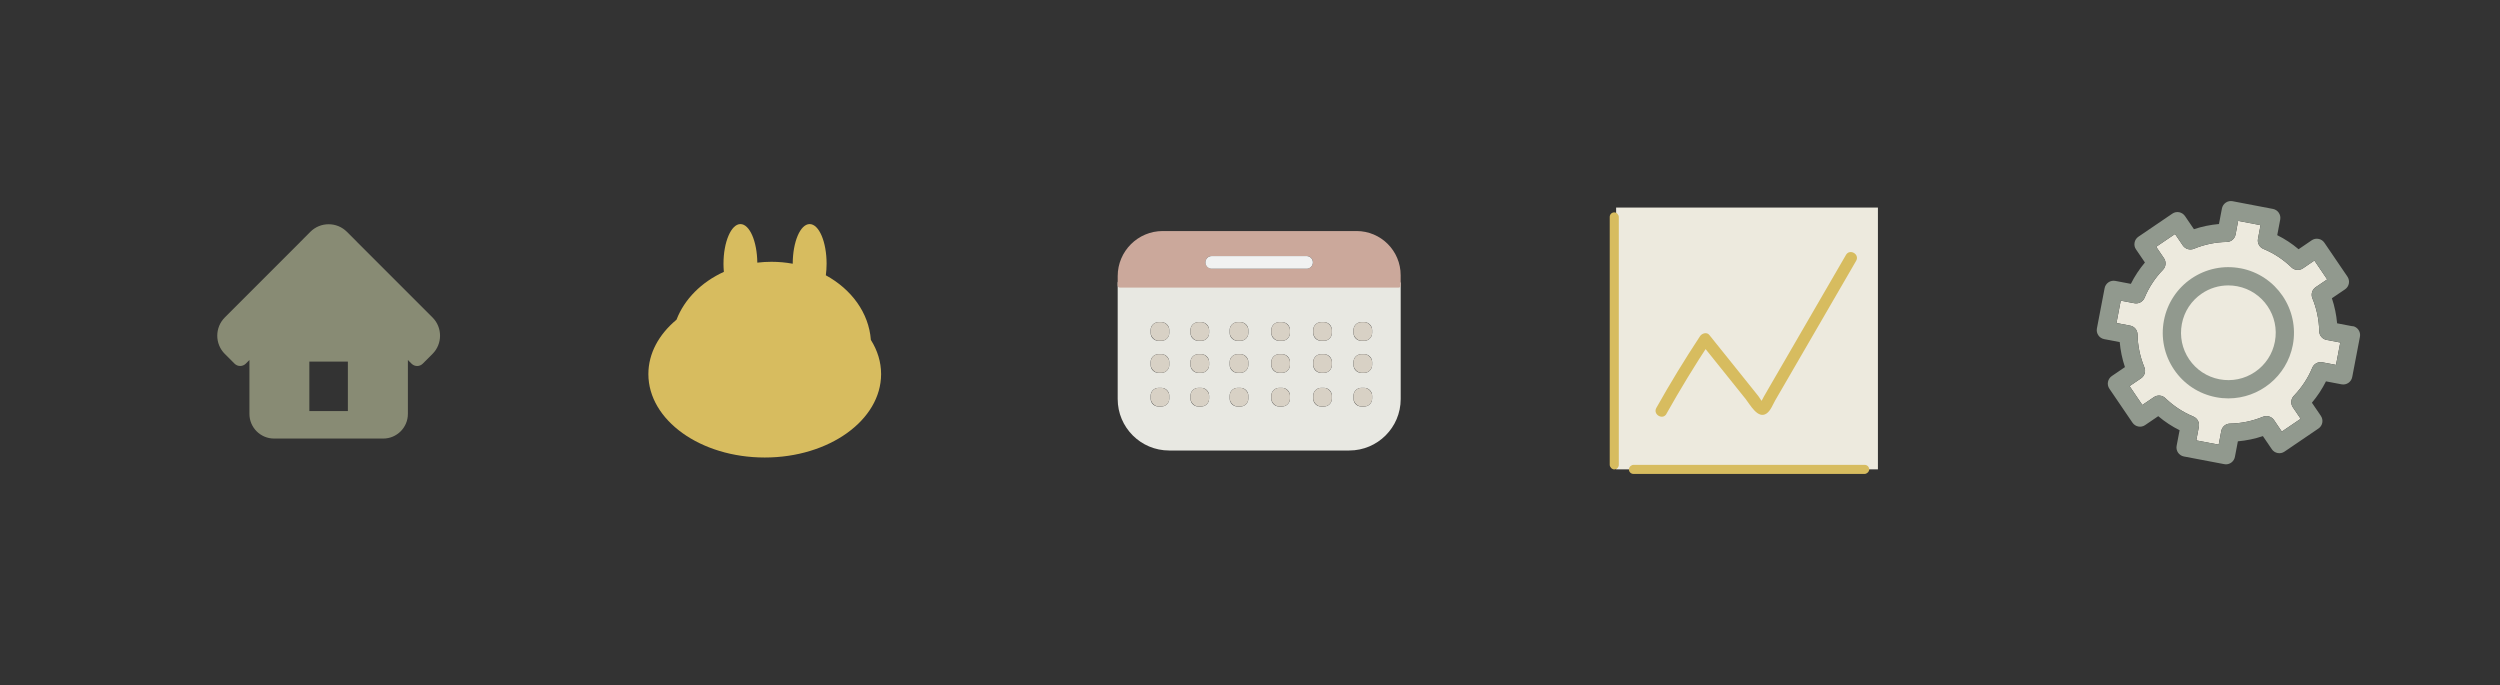 <?xml version="1.0" encoding="UTF-8"?>
<svg id="Layer_1" data-name="Layer 1" xmlns="http://www.w3.org/2000/svg" viewBox="0 0 531.52 145.69">
  <rect x="0" y="0" width="531.52" height="145.69" fill="#333333" stroke="none"/>
  <defs>
    <style>
      .cls-1 {
        fill: #edeade;
      }

      .cls-2 {
        fill: #e8e8e2;
      }

      .cls-3 {
        fill: #f1f2f2;
      }

      .cls-4 {
        fill: #91998e;
      }

      .cls-5 {
        fill: #d7bc5f;
      }

      .cls-6 {
        fill: #cba89b;
      }

      .cls-7 {
        fill: #d8d1c5;
      }

      .cls-8 {
        fill: #888b74;
      }
    </style>
  </defs>
  <path class="cls-5" d="m185.15,72.25c-.43-5.75-4.13-10.75-9.57-13.72.1-.78.16-1.61.16-2.46,0-4.66-1.61-8.43-3.6-8.43s-3.59,3.77-3.6,8.43c-1.46-.27-2.98-.41-4.53-.41-1.02,0-2.02.06-3,.18-.05-4.55-1.64-8.2-3.59-8.2s-3.6,3.77-3.6,8.43c0,.59.03,1.17.08,1.73-4.75,2.16-8.39,5.8-10.07,10.17-3.73,3.11-5.98,7.14-5.98,11.56,0,9.8,11.08,17.74,24.74,17.74s24.74-7.94,24.74-17.74c0-2.59-.78-5.05-2.18-7.27Z"/>
  <g>
    <path class="cls-2" d="m297.38,60.24h-59.34c-.23,0-.41-.18-.41-.41v25.01c0,6.04,4.9,10.94,10.94,10.94h38.29c6.04,0,10.94-4.9,10.94-10.94v-25.01c0,.23-.18.41-.41.41Zm-48.78,24.51c0,.93-.75,1.68-1.68,1.68h-.61c-.93,0-1.68-.75-1.68-1.68v-.61c0-.93.75-1.68,1.68-1.68h.61c.93,0,1.68.75,1.68,1.68v.61Zm0-7.16c0,.93-.75,1.68-1.68,1.68h-.61c-.93,0-1.68-.75-1.68-1.68v-.61c0-.93.75-1.68,1.68-1.68h.61c.93,0,1.68.75,1.68,1.68v.61Zm0-6.81c0,.93-.75,1.68-1.68,1.68h-.61c-.93,0-1.68-.75-1.68-1.68v-.61c0-.93.75-1.68,1.68-1.68h.61c.93,0,1.68.75,1.68,1.68v.61Zm8.47,13.97c0,.93-.75,1.68-1.68,1.68h-.61c-.93,0-1.68-.75-1.68-1.68v-.61c0-.93.75-1.68,1.68-1.68h.61c.93,0,1.68.75,1.68,1.68v.61Zm0-7.16c0,.93-.75,1.68-1.68,1.68h-.61c-.93,0-1.68-.75-1.68-1.68v-.61c0-.93.75-1.68,1.68-1.68h.61c.93,0,1.68.75,1.68,1.68v.61Zm0-6.81c0,.93-.75,1.68-1.68,1.68h-.61c-.93,0-1.68-.75-1.68-1.68v-.61c0-.93.75-1.68,1.68-1.68h.61c.93,0,1.68.75,1.68,1.68v.61Zm8.34,13.97c0,.93-.75,1.68-1.68,1.68h-.61c-.93,0-1.68-.75-1.68-1.68v-.61c0-.93.75-1.68,1.68-1.68h.61c.93,0,1.68.75,1.68,1.68v.61Zm0-7.16c0,.93-.75,1.68-1.68,1.68h-.61c-.93,0-1.68-.75-1.68-1.68v-.61c0-.93.75-1.68,1.68-1.68h.61c.93,0,1.68.75,1.68,1.68v.61Zm0-6.81c0,.93-.75,1.68-1.68,1.68h-.61c-.93,0-1.68-.75-1.68-1.68v-.61c0-.93.75-1.68,1.68-1.68h.61c.93,0,1.68.75,1.68,1.68v.61Zm8.85,13.97c0,.93-.75,1.68-1.68,1.68h-.61c-.93,0-1.68-.75-1.68-1.68v-.61c0-.93.75-1.68,1.68-1.68h.61c.93,0,1.68.75,1.68,1.68v.61Zm0-7.16c0,.93-.75,1.68-1.68,1.68h-.61c-.93,0-1.68-.75-1.68-1.68v-.61c0-.93.75-1.68,1.68-1.68h.61c.93,0,1.68.75,1.68,1.68v.61Zm0-6.81c0,.93-.75,1.68-1.68,1.68h-.61c-.93,0-1.68-.75-1.68-1.68v-.61c0-.93.75-1.68,1.68-1.68h.61c.93,0,1.68.75,1.68,1.68v.61Zm8.91,13.97c0,.93-.75,1.68-1.68,1.68h-.61c-.93,0-1.68-.75-1.68-1.68v-.61c0-.93.75-1.68,1.68-1.68h.61c.93,0,1.68.75,1.68,1.68v.61Zm0-7.16c0,.93-.75,1.68-1.68,1.68h-.61c-.93,0-1.68-.75-1.68-1.68v-.61c0-.93.75-1.68,1.68-1.68h.61c.93,0,1.68.75,1.68,1.68v.61Zm0-6.81c0,.93-.75,1.68-1.68,1.68h-.61c-.93,0-1.68-.75-1.68-1.68v-.61c0-.93.75-1.68,1.68-1.68h.61c.93,0,1.68.75,1.68,1.68v.61Zm8.56,13.97c0,.93-.75,1.68-1.68,1.68h-.61c-.93,0-1.68-.75-1.68-1.68v-.61c0-.93.75-1.68,1.68-1.68h.61c.93,0,1.68.75,1.68,1.68v.61Zm0-7.16c0,.93-.75,1.68-1.68,1.68h-.61c-.93,0-1.68-.75-1.68-1.68v-.61c0-.93.75-1.68,1.68-1.68h.61c.93,0,1.68.75,1.68,1.68v.61Zm0-6.81c0,.93-.75,1.68-1.68,1.68h-.61c-.93,0-1.68-.75-1.68-1.68v-.61c0-.93.75-1.68,1.68-1.68h.61c.93,0,1.68.75,1.68,1.68v.61Z"/>
    <path class="cls-6" d="m288.42,49.12h-41.2c-5.3,0-9.59,4.29-9.59,9.59v2.02c0,.23.18.41.41.41h59.34c.23,0,.41-.18.41-.41v-2.23c0-5.18-4.2-9.38-9.38-9.38Zm-10.63,8.01h-20.15c-.74,0-1.35-.6-1.35-1.35s.6-1.35,1.35-1.35h20.15c.74,0,1.35.6,1.35,1.35s-.6,1.35-1.35,1.35Z"/>
    <path class="cls-3" d="m277.78,54.44h-20.15c-.74,0-1.35.6-1.35,1.35s.6,1.35,1.35,1.35h20.15c.74,0,1.35-.6,1.35-1.35s-.6-1.35-1.35-1.35Z"/>
    <rect class="cls-7" x="244.65" y="75.3" width="3.96" height="3.96" rx="1.68" ry="1.68"/>
    <rect class="cls-7" x="244.65" y="68.49" width="3.96" height="3.96" rx="1.68" ry="1.68"/>
    <rect class="cls-7" x="244.65" y="82.46" width="3.96" height="3.96" rx="1.68" ry="1.68"/>
    <rect class="cls-7" x="253.11" y="75.3" width="3.96" height="3.96" rx="1.68" ry="1.68"/>
    <rect class="cls-7" x="253.11" y="68.49" width="3.96" height="3.96" rx="1.68" ry="1.68"/>
    <rect class="cls-7" x="253.11" y="82.46" width="3.96" height="3.96" rx="1.68" ry="1.68"/>
    <rect class="cls-7" x="261.45" y="75.3" width="3.96" height="3.96" rx="1.68" ry="1.68"/>
    <rect class="cls-7" x="261.45" y="68.49" width="3.96" height="3.96" rx="1.68" ry="1.68"/>
    <rect class="cls-7" x="261.45" y="82.46" width="3.96" height="3.96" rx="1.68" ry="1.68"/>
    <rect class="cls-7" x="270.3" y="75.3" width="3.96" height="3.96" rx="1.68" ry="1.68"/>
    <rect class="cls-7" x="270.3" y="68.49" width="3.96" height="3.96" rx="1.68" ry="1.68"/>
    <rect class="cls-7" x="270.3" y="82.46" width="3.96" height="3.96" rx="1.68" ry="1.68"/>
    <rect class="cls-7" x="279.21" y="75.3" width="3.96" height="3.96" rx="1.68" ry="1.68"/>
    <rect class="cls-7" x="279.21" y="68.49" width="3.96" height="3.96" rx="1.68" ry="1.68"/>
    <rect class="cls-7" x="279.21" y="82.46" width="3.96" height="3.96" rx="1.68" ry="1.68"/>
    <rect class="cls-7" x="287.77" y="75.3" width="3.96" height="3.96" rx="1.68" ry="1.68"/>
    <rect class="cls-7" x="287.77" y="68.49" width="3.96" height="3.96" rx="1.68" ry="1.68"/>
    <rect class="cls-7" x="287.77" y="82.46" width="3.96" height="3.96" rx="1.68" ry="1.68"/>
  </g>
  <g>
    <rect class="cls-1" x="343.6" y="44.13" width="55.66" height="55.66"/>
    <rect class="cls-5" x="342.24" y="45.15" width="1.93" height="54.65" rx=".97" ry=".97"/>
    <rect class="cls-5" x="370.9" y="74.25" width="1.93" height="51.09" rx=".97" ry=".97" transform="translate(272.07 471.66) rotate(-90)"/>
    <path class="cls-5" d="m354.29,87.99c2.92-5.2,6.02-10.29,9.3-15.26-.65.08-1.31.17-1.96.25,3.17,3.95,6.34,7.9,9.51,11.85.9,1.12,2.6,4.39,4.46,3.07.87-.61,1.34-1.94,1.86-2.84.62-1.07,1.24-2.15,1.87-3.22,5.1-8.8,10.2-17.59,15.3-26.39.81-1.39-1.35-2.65-2.16-1.26-3.11,5.36-6.22,10.73-9.33,16.09-1.53,2.65-3.07,5.29-4.6,7.94-.75,1.29-1.49,2.57-2.24,3.86-.41.72-.83,1.43-1.24,2.15-.25.43-.78,1.55-.95,1.65l.96-.13c-.37-.11-1-1.25-1.24-1.55l-1.53-1.91c-.97-1.21-1.94-2.42-2.91-3.63-1.99-2.48-3.99-4.97-5.98-7.45-.53-.67-1.56-.35-1.96.25-3.28,4.98-6.38,10.06-9.3,15.26-.79,1.4,1.37,2.67,2.16,1.26h0Z"/>
  </g>
  <path class="cls-8" d="m58.27,93.24h23.21c2.89,0,5.24-2.35,5.24-5.24v-11.46l.78.78c.66.66,1.72.66,2.38,0l2.08-2.08h0c2.13-2.13,2.13-5.61,0-7.74l-16.01-16.01s-.08-.09-.12-.13l-2.08-2.08c-1.04-1.03-2.41-1.6-3.88-1.6s-2.84.57-3.88,1.6l-2.07,2.08s-.08.08-.11.12l-16.02,16.02c-2.13,2.14-2.13,5.61,0,7.74l2.08,2.08c.33.33.76.49,1.19.49s.86-.16,1.19-.49l.78-.78v11.46c0,2.89,2.35,5.24,5.24,5.24Zm15.69-5.84h-8.19v-10.52h8.19v10.52Z"/>
  <g>
    <g>
      <path class="cls-1" d="m496.66,77.58l-2.9-.55c-.9-.17-1.8.31-2.15,1.16-.92,2.22-2.24,4.22-3.92,5.96-.64.66-.73,1.68-.21,2.44l1.66,2.45-4.01,2.72-1.66-2.45c-.52-.76-1.5-1.05-2.35-.7-2.24.92-4.59,1.41-6.99,1.45-.92.01-1.7.67-1.87,1.58l-.55,2.9-4.76-.91.55-2.9c.17-.9-.31-1.8-1.16-2.16-2.22-.92-4.22-2.24-5.97-3.92-.66-.64-1.68-.73-2.44-.21l-2.45,1.66-2.72-4.01,2.45-1.66c.76-.52,1.05-1.5.7-2.34-.92-2.24-1.41-4.59-1.45-6.99-.02-.92-.68-1.7-1.58-1.87l-2.9-.55.91-4.76,2.9.55c.9.17,1.8-.31,2.16-1.16.92-2.22,2.24-4.22,3.92-5.96.64-.66.72-1.68.21-2.44l-1.66-2.44,4.01-2.72,1.66,2.44c.52.76,1.5,1.05,2.35.7,2.24-.92,4.59-1.41,6.99-1.45.92-.01,1.7-.68,1.87-1.58l.55-2.9,4.76.91-.55,2.9c-.17.9.31,1.8,1.16,2.15,2.22.92,4.22,2.24,5.96,3.92.66.64,1.68.73,2.44.21l2.44-1.66,2.72,4.01-2.45,1.66c-.76.52-1.05,1.5-.7,2.35.92,2.24,1.41,4.59,1.45,6.99.02.92.67,1.7,1.58,1.87l2.9.55-.91,4.76Z"/>
      <path class="cls-1" d="m476.39,57.05c-3.66-.7-7.37.07-10.46,2.16-3.08,2.1-5.16,5.27-5.86,8.92-.7,3.66.07,7.37,2.16,10.46,2.09,3.08,5.26,5.16,8.92,5.86h0c.88.17,1.76.25,2.62.25,6.56,0,12.42-4.66,13.7-11.34,1.44-7.55-3.53-14.87-11.09-16.32Z"/>
    </g>
    <g>
      <path class="cls-4" d="m500.2,69.37l-3.31-.63c-.16-1.81-.53-3.59-1.11-5.33l2.79-1.89c.89-.6,1.12-1.81.52-2.7l-4.91-7.22c-.29-.43-.74-.72-1.24-.81-.5-.1-1.03,0-1.45.3l-2.79,1.9c-1.39-1.18-2.91-2.18-4.54-2.99l.63-3.31c.2-1.05-.49-2.07-1.54-2.27l-8.58-1.64c-.51-.1-1.03.01-1.45.3-.43.29-.72.74-.82,1.24l-.63,3.31c-1.81.16-3.59.52-5.32,1.1l-1.9-2.79c-.29-.42-.74-.72-1.24-.82-.51-.1-1.03.01-1.45.3l-7.22,4.91c-.43.29-.72.74-.81,1.24-.1.51,0,1.03.3,1.45l1.9,2.79c-1.18,1.4-2.18,2.92-2.99,4.54l-3.31-.63c-.5-.09-1.03.01-1.45.3-.43.29-.72.74-.82,1.24l-1.64,8.57c-.2,1.05.49,2.07,1.54,2.27l3.31.63c.16,1.81.53,3.59,1.11,5.32l-2.79,1.9c-.43.29-.72.74-.82,1.24-.1.51.01,1.03.3,1.45l4.91,7.22c.29.43.74.72,1.24.82.5.1,1.03-.01,1.45-.3l2.79-1.9c1.39,1.18,2.91,2.18,4.54,2.99l-.63,3.31c-.2,1.05.49,2.07,1.54,2.27l8.58,1.63c.12.02.25.04.36.04.92,0,1.73-.65,1.91-1.58l.63-3.31c1.81-.16,3.59-.53,5.32-1.11l1.9,2.79c.29.43.74.72,1.24.81.51.1,1.03-.01,1.45-.3l7.22-4.91c.89-.6,1.12-1.81.51-2.7l-1.9-2.79c1.18-1.4,2.18-2.92,2.99-4.54l3.31.63c1.05.2,2.07-.49,2.27-1.54l1.64-8.57c.1-.51-.01-1.03-.3-1.46-.29-.43-.74-.72-1.24-.81Zm-3.54,8.21l-2.9-.55c-.9-.17-1.8.31-2.15,1.16-.92,2.22-2.24,4.22-3.92,5.96-.64.66-.73,1.68-.21,2.44l1.66,2.45-4.01,2.72-1.66-2.45c-.52-.76-1.5-1.05-2.35-.7-2.24.92-4.59,1.41-6.99,1.45-.92.01-1.7.67-1.87,1.58l-.55,2.9-4.76-.91.55-2.9c.17-.9-.31-1.8-1.16-2.16-2.22-.92-4.22-2.24-5.97-3.92-.66-.64-1.68-.73-2.44-.21l-2.45,1.66-2.72-4.01,2.45-1.66c.76-.52,1.05-1.5.7-2.34-.92-2.24-1.41-4.59-1.45-6.99-.02-.92-.68-1.7-1.58-1.87l-2.9-.55.91-4.76,2.9.55c.9.17,1.8-.31,2.16-1.16.92-2.22,2.24-4.22,3.92-5.96.64-.66.72-1.68.21-2.44l-1.66-2.44,4.01-2.72,1.66,2.44c.52.76,1.5,1.05,2.35.7,2.24-.92,4.59-1.41,6.99-1.45.92-.01,1.7-.68,1.87-1.58l.55-2.9,4.76.91-.55,2.9c-.17.9.31,1.8,1.16,2.15,2.22.92,4.22,2.24,5.96,3.92.66.64,1.68.73,2.44.21l2.44-1.66,2.72,4.01-2.45,1.66c-.76.52-1.05,1.5-.7,2.35.92,2.24,1.41,4.59,1.45,6.99.02.92.67,1.7,1.58,1.87l2.9.55-.91,4.76Z"/>
      <path class="cls-4" d="m476.39,57.05c-3.66-.7-7.37.07-10.46,2.16-3.08,2.1-5.16,5.27-5.86,8.92-.7,3.66.07,7.37,2.16,10.46,2.09,3.08,5.26,5.16,8.92,5.86h0c.88.17,1.76.25,2.62.25,6.56,0,12.42-4.66,13.7-11.34,1.44-7.55-3.53-14.87-11.09-16.32Zm7.27,15.59c-.5,2.64-2.01,4.93-4.23,6.44-2.22,1.51-4.91,2.06-7.55,1.56h0c-2.64-.51-4.93-2.01-6.44-4.23-1.51-2.22-2.06-4.9-1.56-7.55.5-2.64,2.01-4.93,4.23-6.44,1.69-1.15,3.64-1.74,5.64-1.74.63,0,1.27.06,1.91.18,5.45,1.04,9.04,6.32,8,11.77Z"/>
    </g>
  </g>
</svg>